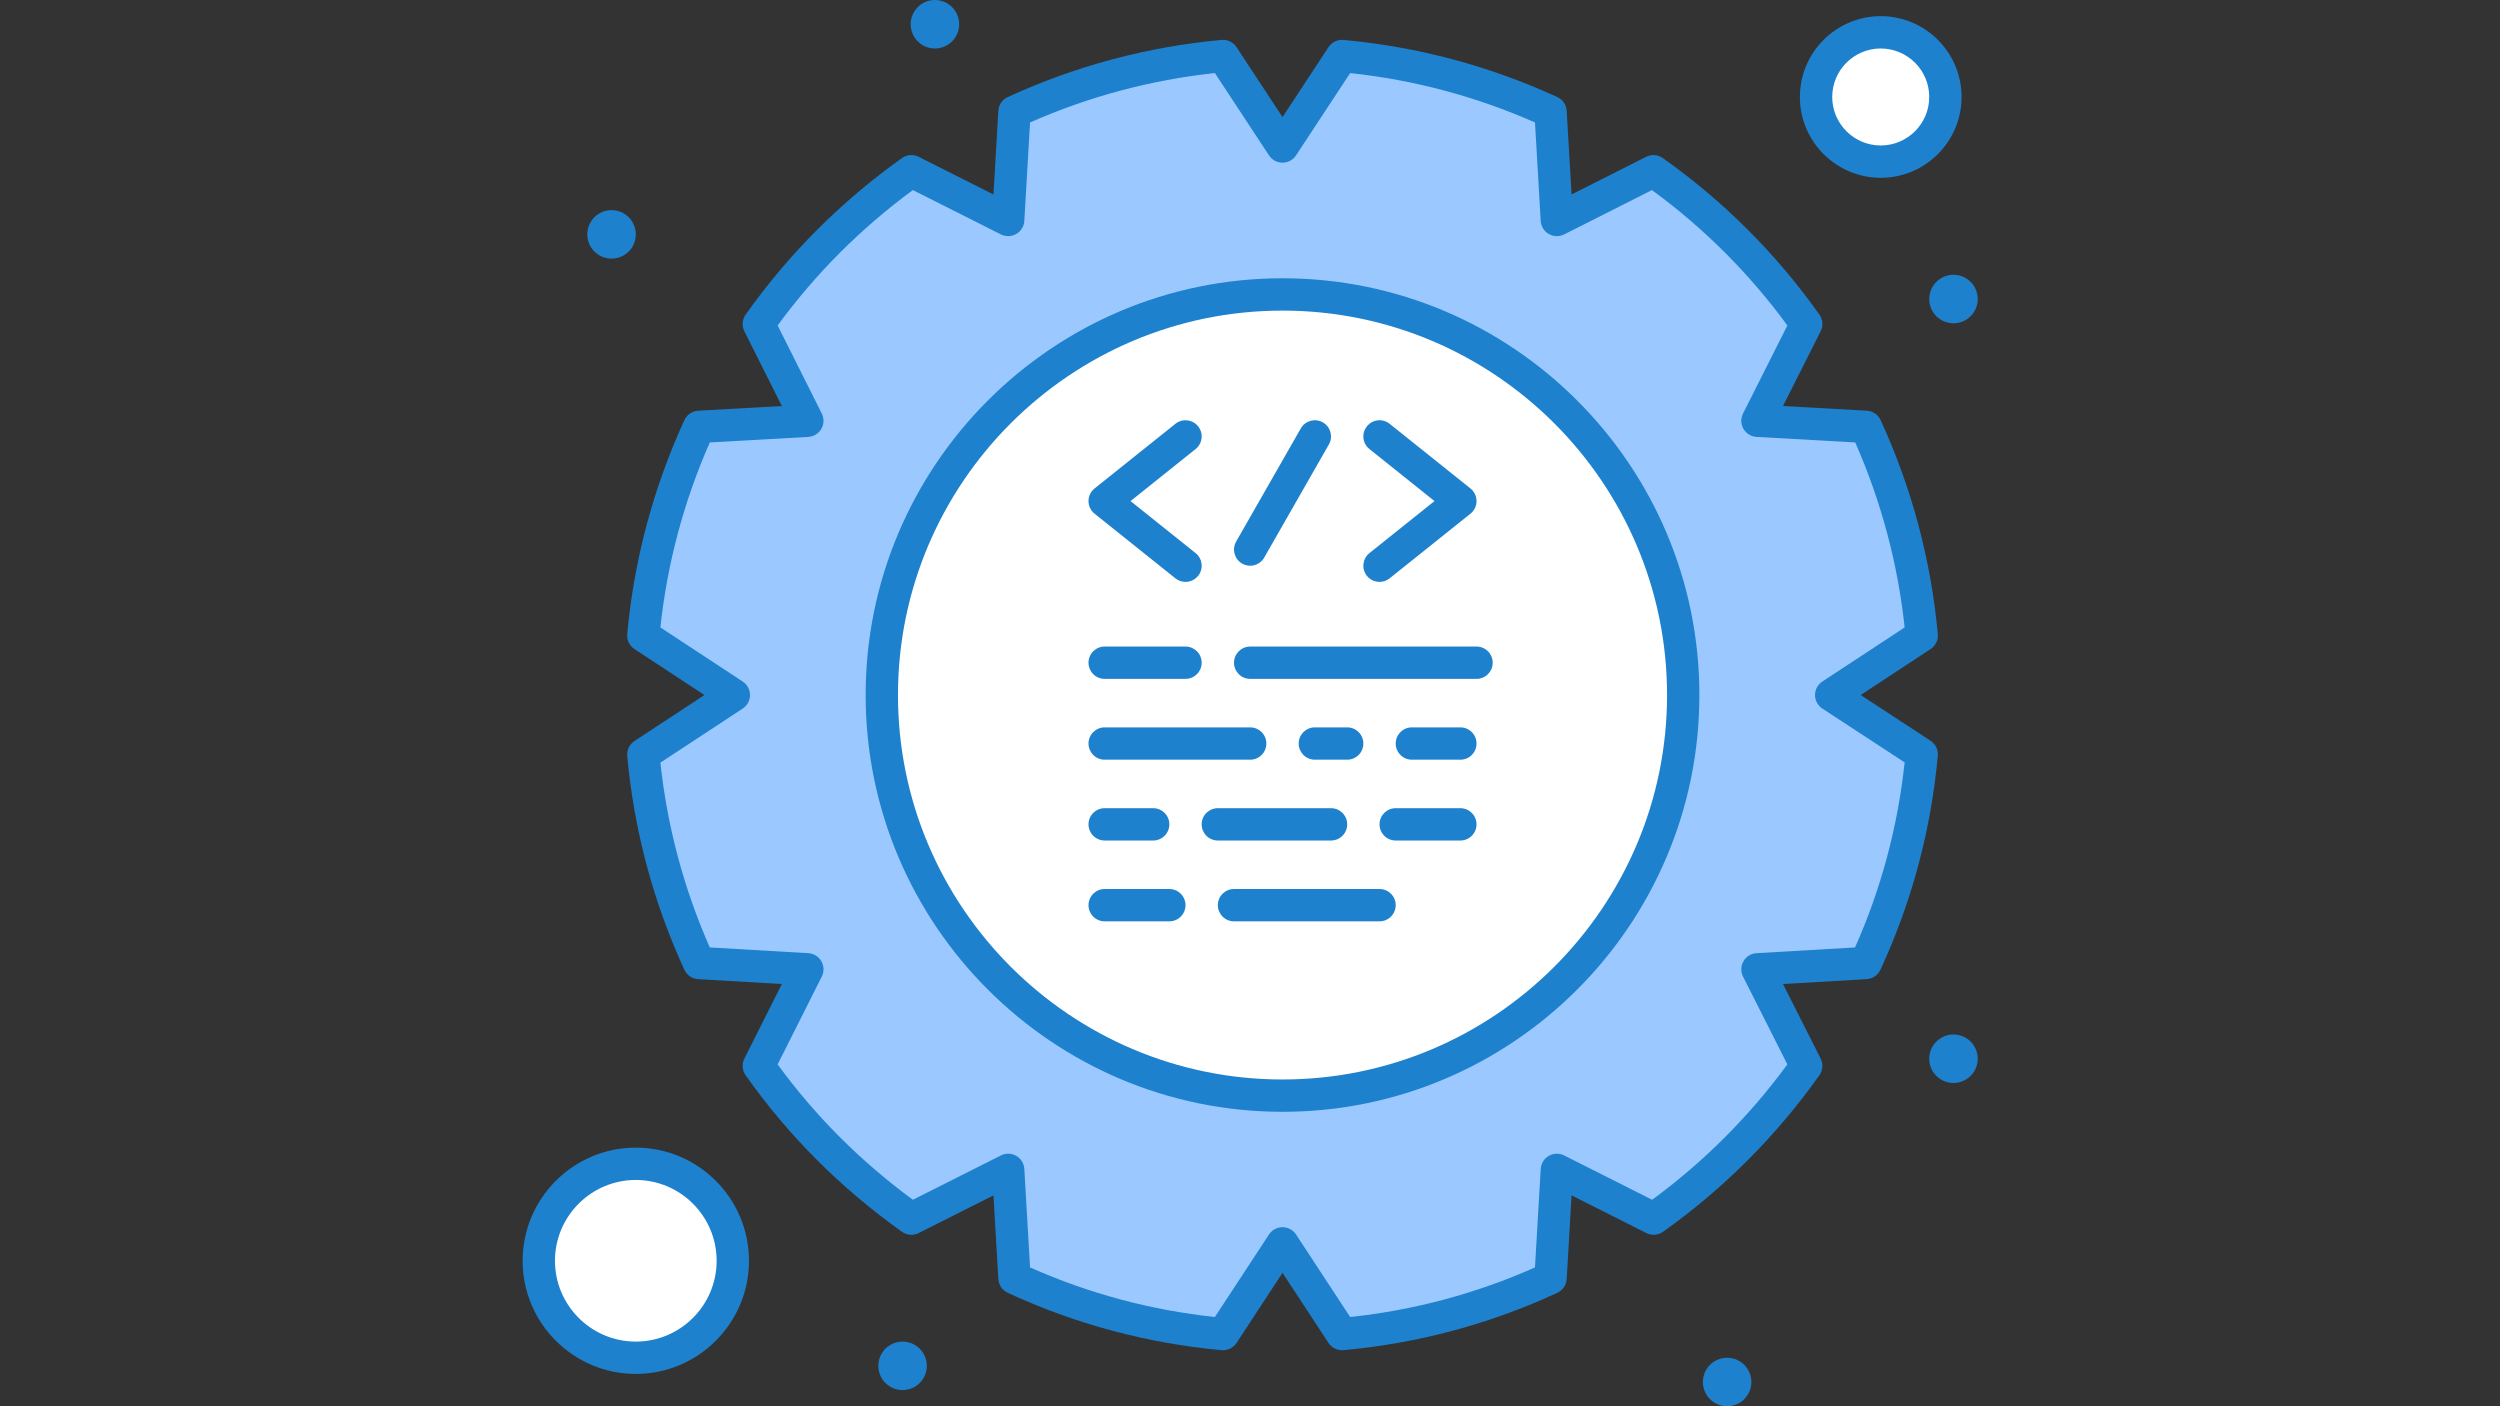 <svg xmlns="http://www.w3.org/2000/svg" xmlns:xlink="http://www.w3.org/1999/xlink" width="1920" zoomAndPan="magnify" viewBox="0 0 1440 810" height="1080" preserveAspectRatio="xMidYMid meet" version="1.0"><rect x="0" y="0" width="1440" height="810" fill="#333333" stroke="none"/><defs><clipPath id="b294024b81"><path d="M 1111 158 L 1139.355 158 L 1139.355 187 L 1111 187 Z M 1111 158 " clip-rule="nonzero"/></clipPath><clipPath id="6e55017df0"><path d="M 1111 595 L 1139.355 595 L 1139.355 624 L 1111 624 Z M 1111 595 " clip-rule="nonzero"/></clipPath></defs><g clip-path="url(#b294024b81)"><path fill="#1e81ce" d="M 1139.176 172.242 C 1139.176 173.16 1139.086 174.066 1138.906 174.965 C 1138.727 175.867 1138.461 176.738 1138.109 177.586 C 1137.762 178.434 1137.328 179.238 1136.82 180 C 1136.312 180.762 1135.73 181.469 1135.082 182.117 C 1134.434 182.766 1133.73 183.344 1132.965 183.852 C 1132.203 184.363 1131.398 184.793 1130.551 185.145 C 1129.703 185.496 1128.832 185.758 1127.93 185.938 C 1127.031 186.117 1126.121 186.207 1125.207 186.207 C 1124.289 186.207 1123.379 186.117 1122.48 185.938 C 1121.582 185.758 1120.707 185.496 1119.859 185.145 C 1119.012 184.793 1118.207 184.363 1117.445 183.852 C 1116.684 183.344 1115.977 182.766 1115.328 182.117 C 1114.68 181.469 1114.102 180.762 1113.59 180 C 1113.082 179.238 1112.652 178.434 1112.301 177.586 C 1111.949 176.738 1111.684 175.867 1111.504 174.965 C 1111.324 174.066 1111.238 173.16 1111.238 172.242 C 1111.238 171.324 1111.324 170.418 1111.504 169.516 C 1111.684 168.617 1111.949 167.746 1112.301 166.898 C 1112.652 166.051 1113.082 165.246 1113.59 164.484 C 1114.102 163.719 1114.68 163.016 1115.328 162.367 C 1115.977 161.719 1116.684 161.141 1117.445 160.629 C 1118.207 160.121 1119.012 159.691 1119.859 159.34 C 1120.707 158.988 1121.582 158.723 1122.48 158.543 C 1123.379 158.367 1124.289 158.277 1125.207 158.277 C 1126.121 158.277 1127.031 158.367 1127.93 158.543 C 1128.832 158.723 1129.703 158.988 1130.551 159.34 C 1131.398 159.691 1132.203 160.121 1132.965 160.629 C 1133.73 161.141 1134.434 161.719 1135.082 162.367 C 1135.73 163.016 1136.312 163.719 1136.82 164.484 C 1137.328 165.246 1137.762 166.051 1138.109 166.898 C 1138.461 167.746 1138.727 168.617 1138.906 169.516 C 1139.086 170.418 1139.176 171.324 1139.176 172.242 Z M 1139.176 172.242 " fill-opacity="1" fill-rule="nonzero"/></g><g clip-path="url(#6e55017df0)"><path fill="#1e81ce" d="M 1139.176 609.828 C 1139.176 610.746 1139.086 611.652 1138.906 612.551 C 1138.727 613.453 1138.461 614.324 1138.109 615.172 C 1137.762 616.02 1137.328 616.824 1136.82 617.586 C 1136.312 618.348 1135.73 619.055 1135.082 619.703 C 1134.434 620.352 1133.73 620.93 1132.965 621.438 C 1132.203 621.949 1131.398 622.379 1130.551 622.73 C 1129.703 623.082 1128.832 623.348 1127.93 623.523 C 1127.031 623.703 1126.121 623.793 1125.207 623.793 C 1124.289 623.793 1123.379 623.703 1122.48 623.523 C 1121.582 623.344 1120.707 623.082 1119.859 622.73 C 1119.012 622.379 1118.207 621.949 1117.445 621.438 C 1116.684 620.93 1115.977 620.352 1115.328 619.703 C 1114.68 619.055 1114.102 618.348 1113.59 617.586 C 1113.082 616.824 1112.652 616.02 1112.301 615.172 C 1111.949 614.324 1111.684 613.453 1111.504 612.551 C 1111.324 611.652 1111.238 610.746 1111.238 609.828 C 1111.238 608.91 1111.324 608.004 1111.504 607.102 C 1111.684 606.203 1111.949 605.332 1112.301 604.484 C 1112.652 603.637 1113.082 602.832 1113.59 602.07 C 1114.102 601.305 1114.68 600.602 1115.328 599.953 C 1115.977 599.305 1116.684 598.727 1117.445 598.215 C 1118.207 597.707 1119.012 597.277 1119.859 596.926 C 1120.707 596.574 1121.582 596.309 1122.48 596.129 C 1123.379 595.953 1124.289 595.863 1125.207 595.863 C 1126.121 595.863 1127.031 595.953 1127.93 596.129 C 1128.832 596.309 1129.703 596.574 1130.551 596.926 C 1131.398 597.277 1132.203 597.707 1132.965 598.215 C 1133.73 598.727 1134.434 599.305 1135.082 599.953 C 1135.73 600.602 1136.312 601.305 1136.82 602.07 C 1137.328 602.832 1137.762 603.637 1138.109 604.484 C 1138.461 605.332 1138.727 606.203 1138.906 607.102 C 1139.086 608.004 1139.176 608.91 1139.176 609.828 Z M 1139.176 609.828 " fill-opacity="1" fill-rule="nonzero"/></g><path fill="#ffffff" d="M 1083.297 18.621 C 1103.879 18.621 1120.551 35.285 1120.551 55.863 C 1120.551 76.438 1103.879 93.102 1083.297 93.102 C 1062.719 93.102 1046.047 76.438 1046.047 55.863 C 1046.047 35.285 1062.719 18.621 1083.297 18.621 Z M 1083.297 18.621 " fill-opacity="1" fill-rule="nonzero"/><path fill="#9bc9ff" d="M 1106.898 366.082 L 1054.766 400.344 L 1106.898 434.457 C 1103.004 477.043 1091.848 517.617 1074.656 554.691 L 1012.297 558.32 L 1040.387 613.941 C 1016.191 648.055 986.504 677.734 952.512 701.922 L 896.746 673.844 L 893.117 736.188 C 856.035 753.371 815.598 764.527 773 768.418 L 738.73 716.172 L 704.457 768.418 C 661.863 764.527 621.426 753.375 584.344 736.188 L 580.715 673.844 L 524.949 701.926 C 490.957 677.738 461.121 648.055 437.074 613.941 L 465.031 558.324 L 402.676 554.691 C 385.609 517.617 374.453 477.043 370.562 434.605 L 422.695 400.344 L 370.562 366.082 C 374.453 323.496 385.609 283.07 402.672 245.867 L 465.027 242.367 L 437.07 186.617 C 461.117 152.633 490.953 122.805 524.945 98.633 L 580.711 126.715 L 584.34 64.371 C 621.426 47.316 661.859 36.16 704.453 32.27 L 738.73 84.391 L 773 32.27 C 815.445 36.16 856.031 47.316 893.113 64.371 L 896.746 126.715 L 952.379 98.633 C 986.5 122.805 1016.34 152.633 1040.383 186.617 L 1012.297 242.367 L 1074.785 245.867 C 1091.848 283.07 1103.004 323.496 1106.898 366.082 Z M 969.535 400.344 C 969.535 273.148 865.961 169.598 738.73 169.598 C 611.5 169.598 507.922 273.148 507.922 400.344 C 507.922 527.543 611.5 631.094 738.73 631.094 C 865.961 631.094 969.535 527.543 969.535 400.344 Z M 969.535 400.344 " fill-opacity="1" fill-rule="nonzero"/><path fill="#1e81ce" d="M 1008.797 796.035 C 1008.797 796.953 1008.707 797.859 1008.527 798.758 C 1008.352 799.66 1008.086 800.531 1007.734 801.379 C 1007.383 802.227 1006.953 803.031 1006.441 803.793 C 1005.934 804.555 1005.355 805.262 1004.707 805.91 C 1004.059 806.559 1003.352 807.137 1002.59 807.645 C 1001.824 808.156 1001.02 808.586 1000.172 808.938 C 999.328 809.289 998.453 809.551 997.555 809.73 C 996.652 809.91 995.746 810 994.828 810 C 993.91 810 993.004 809.91 992.102 809.73 C 991.203 809.551 990.328 809.289 989.48 808.938 C 988.637 808.586 987.828 808.156 987.066 807.645 C 986.305 807.137 985.598 806.559 984.949 805.91 C 984.301 805.262 983.723 804.555 983.215 803.793 C 982.703 803.031 982.273 802.227 981.922 801.379 C 981.57 800.531 981.305 799.66 981.129 798.758 C 980.949 797.859 980.859 796.953 980.859 796.035 C 980.859 795.117 980.949 794.211 981.129 793.309 C 981.305 792.41 981.57 791.539 981.922 790.691 C 982.273 789.844 982.703 789.039 983.215 788.277 C 983.723 787.512 984.301 786.809 984.949 786.16 C 985.598 785.512 986.305 784.934 987.066 784.422 C 987.828 783.914 988.637 783.484 989.48 783.133 C 990.328 782.781 991.203 782.516 992.102 782.336 C 993.004 782.16 993.91 782.07 994.828 782.07 C 995.746 782.07 996.652 782.16 997.555 782.336 C 998.453 782.516 999.328 782.781 1000.172 783.133 C 1001.02 783.484 1001.824 783.914 1002.59 784.422 C 1003.352 784.934 1004.059 785.512 1004.707 786.16 C 1005.355 786.809 1005.934 787.512 1006.441 788.277 C 1006.953 789.039 1007.383 789.844 1007.734 790.691 C 1008.086 791.539 1008.352 792.41 1008.527 793.309 C 1008.707 794.211 1008.797 795.117 1008.797 796.035 Z M 1008.797 796.035 " fill-opacity="1" fill-rule="nonzero"/><path fill="#ffffff" d="M 738.73 169.598 C 865.961 169.598 969.535 273.148 969.535 400.344 C 969.535 527.543 865.961 631.094 738.73 631.094 C 611.5 631.094 507.922 527.543 507.922 400.344 C 507.922 273.148 611.5 169.598 738.73 169.598 Z M 738.73 169.598 " fill-opacity="1" fill-rule="nonzero"/><path fill="#1e81ce" d="M 552.477 13.965 C 552.477 14.883 552.387 15.789 552.207 16.691 C 552.027 17.59 551.762 18.461 551.41 19.309 C 551.062 20.156 550.629 20.961 550.121 21.723 C 549.613 22.488 549.031 23.191 548.383 23.84 C 547.734 24.488 547.031 25.066 546.266 25.578 C 545.504 26.086 544.699 26.516 543.852 26.867 C 543.004 27.219 542.133 27.484 541.23 27.664 C 540.332 27.84 539.422 27.93 538.508 27.93 C 537.59 27.93 536.68 27.84 535.781 27.664 C 534.883 27.484 534.008 27.219 533.16 26.867 C 532.312 26.516 531.508 26.086 530.746 25.578 C 529.984 25.066 529.277 24.488 528.629 23.84 C 527.98 23.191 527.402 22.488 526.891 21.723 C 526.383 20.961 525.953 20.156 525.602 19.309 C 525.25 18.461 524.984 17.59 524.805 16.691 C 524.625 15.789 524.539 14.883 524.539 13.965 C 524.539 13.047 524.625 12.141 524.805 11.242 C 524.984 10.34 525.25 9.469 525.602 8.621 C 525.953 7.773 526.383 6.969 526.891 6.207 C 527.402 5.445 527.98 4.738 528.629 4.09 C 529.277 3.441 529.984 2.863 530.746 2.355 C 531.508 1.844 532.312 1.414 533.16 1.062 C 534.008 0.711 534.883 0.445 535.781 0.27 C 536.68 0.09 537.59 0 538.508 0 C 539.422 0 540.332 0.09 541.23 0.27 C 542.133 0.445 543.004 0.711 543.852 1.062 C 544.699 1.414 545.504 1.844 546.266 2.355 C 547.031 2.863 547.734 3.441 548.383 4.09 C 549.031 4.738 549.613 5.445 550.121 6.207 C 550.629 6.969 551.062 7.773 551.41 8.621 C 551.762 9.469 552.027 10.34 552.207 11.242 C 552.387 12.141 552.477 13.047 552.477 13.965 Z M 552.477 13.965 " fill-opacity="1" fill-rule="nonzero"/><path fill="#1e81ce" d="M 533.852 786.723 C 533.852 787.641 533.762 788.551 533.582 789.449 C 533.402 790.348 533.137 791.223 532.785 792.066 C 532.438 792.914 532.004 793.719 531.496 794.484 C 530.984 795.246 530.406 795.949 529.758 796.598 C 529.109 797.246 528.406 797.828 527.641 798.336 C 526.879 798.844 526.074 799.277 525.227 799.625 C 524.379 799.977 523.504 800.242 522.605 800.422 C 521.707 800.602 520.797 800.691 519.883 800.691 C 518.965 800.691 518.055 800.602 517.156 800.422 C 516.258 800.242 515.383 799.977 514.535 799.625 C 513.688 799.277 512.883 798.844 512.121 798.336 C 511.359 797.828 510.652 797.246 510.004 796.598 C 509.355 795.949 508.777 795.246 508.266 794.484 C 507.758 793.719 507.328 792.914 506.977 792.066 C 506.625 791.223 506.359 790.348 506.18 789.449 C 506 788.551 505.91 787.641 505.91 786.723 C 505.91 785.809 506 784.898 506.18 784 C 506.359 783.102 506.625 782.227 506.977 781.379 C 507.328 780.531 507.758 779.727 508.266 778.965 C 508.777 778.203 509.355 777.496 510.004 776.848 C 510.652 776.199 511.359 775.621 512.121 775.113 C 512.883 774.602 513.688 774.172 514.535 773.82 C 515.383 773.469 516.258 773.207 517.156 773.027 C 518.055 772.848 518.965 772.758 519.883 772.758 C 520.797 772.758 521.707 772.848 522.605 773.027 C 523.504 773.207 524.379 773.469 525.227 773.82 C 526.074 774.172 526.879 774.602 527.641 775.113 C 528.406 775.621 529.109 776.199 529.758 776.848 C 530.406 777.496 530.984 778.203 531.496 778.965 C 532.004 779.727 532.438 780.531 532.785 781.379 C 533.137 782.227 533.402 783.102 533.582 784 C 533.762 784.898 533.852 785.809 533.852 786.723 Z M 533.852 786.723 " fill-opacity="1" fill-rule="nonzero"/><path fill="#ffffff" d="M 422.098 726.207 C 422.098 728.035 422.008 729.863 421.828 731.684 C 421.648 733.504 421.383 735.312 421.023 737.105 C 420.668 738.898 420.223 740.672 419.691 742.422 C 419.16 744.172 418.543 745.895 417.844 747.586 C 417.145 749.273 416.363 750.926 415.5 752.539 C 414.637 754.152 413.699 755.723 412.68 757.242 C 411.664 758.762 410.574 760.23 409.414 761.645 C 408.254 763.059 407.027 764.414 405.73 765.707 C 404.438 767 403.082 768.227 401.668 769.391 C 400.254 770.551 398.785 771.637 397.266 772.656 C 395.742 773.672 394.176 774.609 392.562 775.473 C 390.949 776.336 389.297 777.117 387.605 777.816 C 385.914 778.516 384.191 779.133 382.441 779.664 C 380.691 780.195 378.918 780.637 377.121 780.996 C 375.328 781.352 373.52 781.621 371.699 781.801 C 369.879 781.98 368.051 782.07 366.223 782.07 C 364.391 782.07 362.566 781.98 360.746 781.801 C 358.922 781.621 357.117 781.352 355.32 780.996 C 353.527 780.637 351.754 780.195 350 779.664 C 348.25 779.133 346.531 778.516 344.84 777.816 C 343.148 777.117 341.496 776.336 339.883 775.473 C 338.27 774.609 336.699 773.672 335.18 772.656 C 333.656 771.637 332.188 770.551 330.773 769.391 C 329.359 768.227 328.004 767 326.711 765.707 C 325.418 764.414 324.191 763.059 323.027 761.645 C 321.867 760.23 320.777 758.762 319.762 757.242 C 318.746 755.723 317.805 754.152 316.941 752.539 C 316.082 750.926 315.301 749.273 314.598 747.586 C 313.898 745.895 313.281 744.172 312.75 742.422 C 312.219 740.672 311.777 738.898 311.418 737.105 C 311.062 735.312 310.793 733.504 310.613 731.684 C 310.434 729.863 310.344 728.035 310.344 726.207 C 310.344 724.379 310.434 722.551 310.613 720.73 C 310.793 718.91 311.062 717.102 311.418 715.309 C 311.777 713.516 312.219 711.742 312.75 709.992 C 313.281 708.238 313.898 706.52 314.598 704.828 C 315.301 703.141 316.082 701.488 316.941 699.875 C 317.805 698.262 318.746 696.691 319.762 695.172 C 320.777 693.648 321.867 692.184 323.027 690.77 C 324.191 689.355 325.418 688 326.711 686.707 C 328.004 685.414 329.359 684.188 330.773 683.023 C 332.188 681.863 333.656 680.777 335.18 679.758 C 336.699 678.742 338.27 677.805 339.883 676.941 C 341.496 676.078 343.148 675.297 344.84 674.598 C 346.531 673.898 348.25 673.281 350 672.75 C 351.754 672.219 353.527 671.773 355.32 671.418 C 357.117 671.062 358.922 670.793 360.746 670.613 C 362.566 670.434 364.391 670.344 366.223 670.344 C 368.051 670.344 369.879 670.434 371.699 670.613 C 373.52 670.793 375.328 671.062 377.121 671.418 C 378.918 671.773 380.691 672.219 382.441 672.75 C 384.191 673.281 385.914 673.898 387.605 674.598 C 389.297 675.297 390.949 676.078 392.562 676.941 C 394.176 677.805 395.742 678.742 397.266 679.758 C 398.785 680.777 400.254 681.863 401.668 683.023 C 403.082 684.184 404.438 685.414 405.73 686.707 C 407.027 688 408.254 689.355 409.414 690.77 C 410.574 692.184 411.664 693.648 412.68 695.172 C 413.699 696.691 414.637 698.262 415.5 699.875 C 416.363 701.488 417.145 703.141 417.844 704.828 C 418.543 706.52 419.16 708.238 419.691 709.992 C 420.223 711.742 420.668 713.516 421.023 715.309 C 421.383 717.102 421.648 718.91 421.828 720.73 C 422.008 722.551 422.098 724.379 422.098 726.207 Z M 422.098 726.207 " fill-opacity="1" fill-rule="nonzero"/><path fill="#1e81ce" d="M 366.223 135 C 366.223 135.918 366.133 136.824 365.953 137.723 C 365.773 138.625 365.508 139.496 365.16 140.344 C 364.809 141.191 364.379 141.996 363.867 142.758 C 363.359 143.52 362.777 144.227 362.129 144.875 C 361.48 145.523 360.777 146.102 360.012 146.613 C 359.25 147.121 358.445 147.551 357.598 147.902 C 356.75 148.254 355.879 148.52 354.977 148.695 C 354.078 148.875 353.168 148.965 352.254 148.965 C 351.336 148.965 350.426 148.875 349.527 148.695 C 348.629 148.52 347.754 148.254 346.906 147.902 C 346.059 147.551 345.254 147.121 344.492 146.613 C 343.73 146.102 343.023 145.523 342.375 144.875 C 341.727 144.227 341.148 143.52 340.637 142.758 C 340.129 141.996 339.699 141.191 339.348 140.344 C 338.996 139.496 338.73 138.625 338.551 137.723 C 338.375 136.824 338.285 135.918 338.285 135 C 338.285 134.082 338.375 133.176 338.551 132.277 C 338.73 131.375 338.996 130.504 339.348 129.656 C 339.699 128.809 340.129 128.004 340.637 127.242 C 341.148 126.48 341.727 125.773 342.375 125.125 C 343.023 124.477 343.73 123.898 344.492 123.387 C 345.254 122.879 346.059 122.449 346.906 122.098 C 347.754 121.746 348.629 121.48 349.527 121.305 C 350.426 121.125 351.336 121.035 352.254 121.035 C 353.168 121.035 354.078 121.125 354.977 121.305 C 355.879 121.48 356.75 121.746 357.598 122.098 C 358.445 122.449 359.25 122.879 360.012 123.387 C 360.777 123.898 361.48 124.477 362.129 125.125 C 362.777 125.773 363.359 126.48 363.867 127.242 C 364.379 128.004 364.809 128.809 365.16 129.656 C 365.508 130.504 365.773 131.375 365.953 132.277 C 366.133 133.176 366.223 134.082 366.223 135 Z M 366.223 135 " fill-opacity="1" fill-rule="nonzero"/><path fill="#1e81ce" d="M 772.996 777.73 C 769.879 777.73 766.941 776.164 765.211 773.527 L 738.73 733.152 L 712.246 773.527 C 710.359 776.406 707.047 778.004 703.609 777.691 C 660.754 773.777 619.309 762.656 580.426 744.637 C 577.312 743.195 575.246 740.156 575.043 736.73 L 572.238 688.539 L 529.133 710.242 C 526.051 711.793 522.359 711.512 519.547 709.508 C 484.262 684.398 453.949 654.051 429.457 619.305 C 427.48 616.5 427.207 612.832 428.75 609.762 L 450.348 566.797 L 402.129 563.984 C 398.691 563.785 395.648 561.707 394.207 558.582 C 376.281 519.629 365.207 478.207 361.285 435.461 C 360.973 432.035 362.57 428.719 365.441 426.828 L 405.742 400.344 L 365.445 373.863 C 362.574 371.973 360.977 368.656 361.289 365.234 C 365.188 322.586 376.262 281.121 394.207 241.988 C 395.645 238.852 398.703 236.766 402.148 236.57 L 450.348 233.867 L 428.746 190.789 C 427.207 187.719 427.484 184.047 429.469 181.242 C 454.172 146.332 484.48 115.984 519.551 91.047 C 522.363 89.047 526.051 88.766 529.137 90.32 L 572.238 112.023 L 575.047 63.832 C 575.246 60.395 577.324 57.355 580.449 55.914 C 619.453 37.977 660.891 26.902 703.609 23 C 707.023 22.684 710.352 24.285 712.242 27.156 L 738.73 67.441 L 765.219 27.156 C 767.109 24.285 770.434 22.688 773.852 23 C 816.609 26.922 858.047 37.992 897.008 55.914 C 900.137 57.352 902.215 60.395 902.414 63.832 L 905.219 112.008 L 948.184 90.324 C 951.266 88.77 954.949 89.043 957.766 91.039 C 992.883 115.914 1023.238 146.262 1047.988 181.242 C 1049.977 184.051 1050.254 187.73 1048.703 190.805 L 1027.008 233.867 L 1075.309 236.57 C 1078.758 236.766 1081.816 238.848 1083.254 241.988 C 1101.199 281.121 1112.277 322.59 1116.176 365.234 C 1116.484 368.656 1114.891 371.973 1112.016 373.863 L 1071.75 400.328 L 1112 426.668 C 1114.883 428.555 1116.488 431.879 1116.176 435.309 C 1112.25 478.277 1101.121 519.762 1083.109 558.609 C 1081.664 561.723 1078.629 563.789 1075.199 563.988 L 1027.012 566.797 L 1048.703 609.75 C 1050.254 612.828 1049.98 616.516 1047.984 619.328 C 1023.199 654.277 992.895 684.621 957.914 709.512 C 955.102 711.516 951.41 711.797 948.324 710.246 L 905.223 688.539 L 902.414 736.734 C 902.215 740.16 900.145 743.199 897.035 744.641 C 858.152 762.66 816.707 773.781 773.848 777.695 C 773.562 777.719 773.281 777.73 772.996 777.73 Z M 738.73 706.859 C 741.871 706.859 744.797 708.441 746.52 711.066 L 777.695 758.598 C 814.605 754.648 850.363 745.055 884.145 730.035 L 887.449 673.301 C 887.633 670.172 889.375 667.344 892.094 665.777 C 894.812 664.215 898.133 664.121 900.934 665.527 L 951.641 691.062 C 981.508 669.117 1007.664 642.926 1029.52 613.09 L 1003.984 562.516 C 1002.57 559.719 1002.66 556.395 1004.227 553.676 C 1005.793 550.957 1008.621 549.211 1011.758 549.027 L 1068.5 545.723 C 1083.52 511.965 1093.117 476.168 1097.07 439.156 L 1049.664 408.137 C 1047.039 406.418 1045.453 403.492 1045.449 400.355 C 1045.449 397.215 1047.027 394.289 1049.648 392.566 L 1097.074 361.398 C 1093.141 324.641 1083.582 288.855 1068.613 254.848 L 1011.777 251.664 C 1008.641 251.488 1005.805 249.746 1004.234 247.027 C 1002.66 244.309 1002.566 240.984 1003.98 238.18 L 1029.527 187.473 C 1007.703 157.613 981.5 131.422 951.527 109.496 L 900.941 135.027 C 898.145 136.441 894.816 136.352 892.098 134.781 C 889.379 133.219 887.633 130.387 887.449 127.254 L 884.145 70.543 C 850.285 55.598 814.527 46.043 777.688 42.094 L 746.512 89.504 C 744.789 92.121 741.867 93.699 738.73 93.699 C 735.594 93.699 732.668 92.121 730.949 89.504 L 699.77 42.09 C 662.961 46.023 627.199 55.582 593.312 70.539 L 590.008 127.254 C 589.828 130.383 588.078 133.211 585.363 134.777 C 582.648 136.348 579.324 136.438 576.523 135.027 L 525.812 109.496 C 495.871 131.477 469.711 157.672 447.922 187.48 L 473.352 238.195 C 474.758 240.996 474.66 244.32 473.086 247.035 C 471.516 249.75 468.684 251.488 465.551 251.664 L 408.848 254.844 C 393.875 288.852 384.316 324.637 380.383 361.395 L 427.809 392.562 C 430.43 394.285 432.008 397.211 432.008 400.344 C 432.008 403.477 430.43 406.402 427.809 408.121 L 380.387 439.289 C 384.34 476.125 393.895 511.871 408.844 545.723 L 465.57 549.027 C 468.699 549.207 471.531 550.949 473.098 553.664 C 474.664 556.379 474.758 559.699 473.352 562.5 L 447.922 613.09 C 469.535 642.754 495.699 668.941 525.816 691.059 L 576.523 665.527 C 579.324 664.117 582.648 664.211 585.367 665.773 C 588.082 667.344 589.828 670.168 590.012 673.301 L 593.316 730.035 C 627.098 745.055 662.855 754.648 699.766 758.594 L 730.945 711.062 C 732.664 708.441 735.59 706.859 738.73 706.859 Z M 738.73 706.859 " fill-opacity="1" fill-rule="nonzero"/><path fill="#1e81ce" d="M 738.73 640.402 C 606.328 640.402 498.609 532.715 498.609 400.344 C 498.609 267.977 606.328 160.285 738.73 160.285 C 871.133 160.285 978.848 267.977 978.848 400.344 C 978.848 532.715 871.133 640.402 738.73 640.402 Z M 738.73 178.906 C 616.598 178.906 517.234 278.242 517.234 400.344 C 517.234 522.445 616.598 621.781 738.73 621.781 C 860.859 621.781 960.223 522.445 960.223 400.344 C 960.223 278.242 860.859 178.906 738.73 178.906 Z M 738.73 178.906 " fill-opacity="1" fill-rule="nonzero"/><path fill="#1e81ce" d="M 682.852 391.035 L 636.289 391.035 C 631.148 391.035 626.977 386.867 626.977 381.723 C 626.977 376.582 631.148 372.414 636.289 372.414 L 682.852 372.414 C 687.996 372.414 692.164 376.582 692.164 381.723 C 692.164 386.867 687.996 391.035 682.852 391.035 Z M 682.852 391.035 " fill-opacity="1" fill-rule="nonzero"/><path fill="#1e81ce" d="M 850.48 391.035 L 720.105 391.035 C 714.961 391.035 710.793 386.867 710.793 381.723 C 710.793 376.582 714.961 372.414 720.105 372.414 L 850.48 372.414 C 855.625 372.414 859.793 376.582 859.793 381.723 C 859.793 386.867 855.625 391.035 850.48 391.035 Z M 850.48 391.035 " fill-opacity="1" fill-rule="nonzero"/><path fill="#1e81ce" d="M 720.105 437.586 L 636.289 437.586 C 631.148 437.586 626.977 433.418 626.977 428.277 C 626.977 423.133 631.148 418.965 636.289 418.965 L 720.105 418.965 C 725.25 418.965 729.418 423.133 729.418 428.277 C 729.418 433.418 725.25 437.586 720.105 437.586 Z M 720.105 437.586 " fill-opacity="1" fill-rule="nonzero"/><path fill="#1e81ce" d="M 775.98 437.586 L 757.355 437.586 C 752.211 437.586 748.043 433.418 748.043 428.277 C 748.043 423.133 752.211 418.965 757.355 418.965 L 775.98 418.965 C 781.125 418.965 785.293 423.133 785.293 428.277 C 785.293 433.418 781.125 437.586 775.98 437.586 Z M 775.98 437.586 " fill-opacity="1" fill-rule="nonzero"/><path fill="#1e81ce" d="M 841.168 437.586 L 813.23 437.586 C 808.086 437.586 803.918 433.418 803.918 428.277 C 803.918 423.133 808.086 418.965 813.23 418.965 L 841.168 418.965 C 846.312 418.965 850.48 423.133 850.48 428.277 C 850.48 433.418 846.312 437.586 841.168 437.586 Z M 841.168 437.586 " fill-opacity="1" fill-rule="nonzero"/><path fill="#1e81ce" d="M 664.227 484.137 L 636.289 484.137 C 631.148 484.137 626.977 479.969 626.977 474.828 C 626.977 469.684 631.148 465.516 636.289 465.516 L 664.227 465.516 C 669.371 465.516 673.539 469.684 673.539 474.828 C 673.539 479.969 669.371 484.137 664.227 484.137 Z M 664.227 484.137 " fill-opacity="1" fill-rule="nonzero"/><path fill="#1e81ce" d="M 766.668 484.137 L 701.477 484.137 C 696.336 484.137 692.164 479.969 692.164 474.828 C 692.164 469.684 696.336 465.516 701.477 465.516 L 766.668 465.516 C 771.812 465.516 775.98 469.684 775.98 474.828 C 775.98 479.969 771.812 484.137 766.668 484.137 Z M 766.668 484.137 " fill-opacity="1" fill-rule="nonzero"/><path fill="#1e81ce" d="M 841.168 484.137 L 803.918 484.137 C 798.773 484.137 794.605 479.969 794.605 474.828 C 794.605 469.684 798.773 465.516 803.918 465.516 L 841.168 465.516 C 846.312 465.516 850.48 469.684 850.48 474.828 C 850.48 479.969 846.312 484.137 841.168 484.137 Z M 841.168 484.137 " fill-opacity="1" fill-rule="nonzero"/><path fill="#1e81ce" d="M 673.539 530.691 L 636.289 530.691 C 631.148 530.691 626.977 526.523 626.977 521.379 C 626.977 516.234 631.148 512.07 636.289 512.07 L 673.539 512.07 C 678.684 512.07 682.852 516.234 682.852 521.379 C 682.852 526.523 678.684 530.691 673.539 530.691 Z M 673.539 530.691 " fill-opacity="1" fill-rule="nonzero"/><path fill="#1e81ce" d="M 794.605 530.691 L 710.793 530.691 C 705.648 530.691 701.477 526.523 701.477 521.379 C 701.477 516.234 705.648 512.07 710.793 512.07 L 794.605 512.07 C 799.75 512.07 803.918 516.234 803.918 521.379 C 803.918 526.523 799.75 530.691 794.605 530.691 Z M 794.605 530.691 " fill-opacity="1" fill-rule="nonzero"/><path fill="#1e81ce" d="M 682.848 335.172 C 680.809 335.172 678.754 334.504 677.035 333.133 L 630.473 295.891 C 628.266 294.125 626.98 291.449 626.98 288.621 C 626.98 285.793 628.266 283.117 630.473 281.352 L 677.035 244.109 C 681.055 240.898 686.914 241.551 690.125 245.562 C 693.34 249.578 692.688 255.438 688.672 258.652 L 651.199 288.621 L 688.672 318.594 C 692.688 321.805 693.34 327.668 690.125 331.68 C 688.285 333.977 685.578 335.172 682.848 335.172 Z M 682.848 335.172 " fill-opacity="1" fill-rule="nonzero"/><path fill="#1e81ce" d="M 794.613 335.172 C 791.879 335.172 789.176 333.977 787.336 331.68 C 784.121 327.664 784.773 321.805 788.789 318.594 L 826.262 288.621 L 788.789 258.648 C 784.773 255.438 784.121 249.578 787.336 245.562 C 790.547 241.547 796.41 240.895 800.422 244.109 L 846.984 281.348 C 849.195 283.117 850.48 285.789 850.48 288.617 C 850.48 291.449 849.195 294.125 846.984 295.887 L 800.422 333.129 C 798.703 334.504 796.652 335.172 794.613 335.172 Z M 794.613 335.172 " fill-opacity="1" fill-rule="nonzero"/><path fill="#1e81ce" d="M 720.098 325.863 C 718.531 325.863 716.941 325.469 715.484 324.637 C 711.02 322.082 709.469 316.398 712.02 311.934 L 749.27 246.758 C 751.824 242.293 757.512 240.742 761.977 243.293 C 766.441 245.844 767.992 251.531 765.441 255.996 L 728.191 321.168 C 726.469 324.18 723.324 325.863 720.098 325.863 Z M 720.098 325.863 " fill-opacity="1" fill-rule="nonzero"/><path fill="#1e81ce" d="M 1083.297 102.414 C 1057.625 102.414 1036.734 81.531 1036.734 55.863 C 1036.734 30.195 1057.625 9.309 1083.297 9.309 C 1108.973 9.309 1129.863 30.195 1129.863 55.863 C 1129.863 81.531 1108.973 102.414 1083.297 102.414 Z M 1083.297 27.93 C 1067.895 27.93 1055.359 40.461 1055.359 55.863 C 1055.359 71.262 1067.895 83.793 1083.297 83.793 C 1098.703 83.793 1111.238 71.262 1111.238 55.863 C 1111.238 40.461 1098.703 27.93 1083.297 27.93 Z M 1083.297 27.93 " fill-opacity="1" fill-rule="nonzero"/><path fill="#1e81ce" d="M 366.223 791.379 C 330.277 791.379 301.031 762.145 301.031 726.207 C 301.031 690.27 330.277 661.035 366.223 661.035 C 402.168 661.035 431.41 690.27 431.41 726.207 C 431.41 762.145 402.168 791.379 366.223 791.379 Z M 366.223 679.656 C 340.547 679.656 319.66 700.539 319.66 726.207 C 319.66 751.875 340.547 772.758 366.223 772.758 C 391.898 772.758 412.785 751.875 412.785 726.207 C 412.785 700.539 391.898 679.656 366.223 679.656 Z M 366.223 679.656 " fill-opacity="1" fill-rule="nonzero"/></svg>
